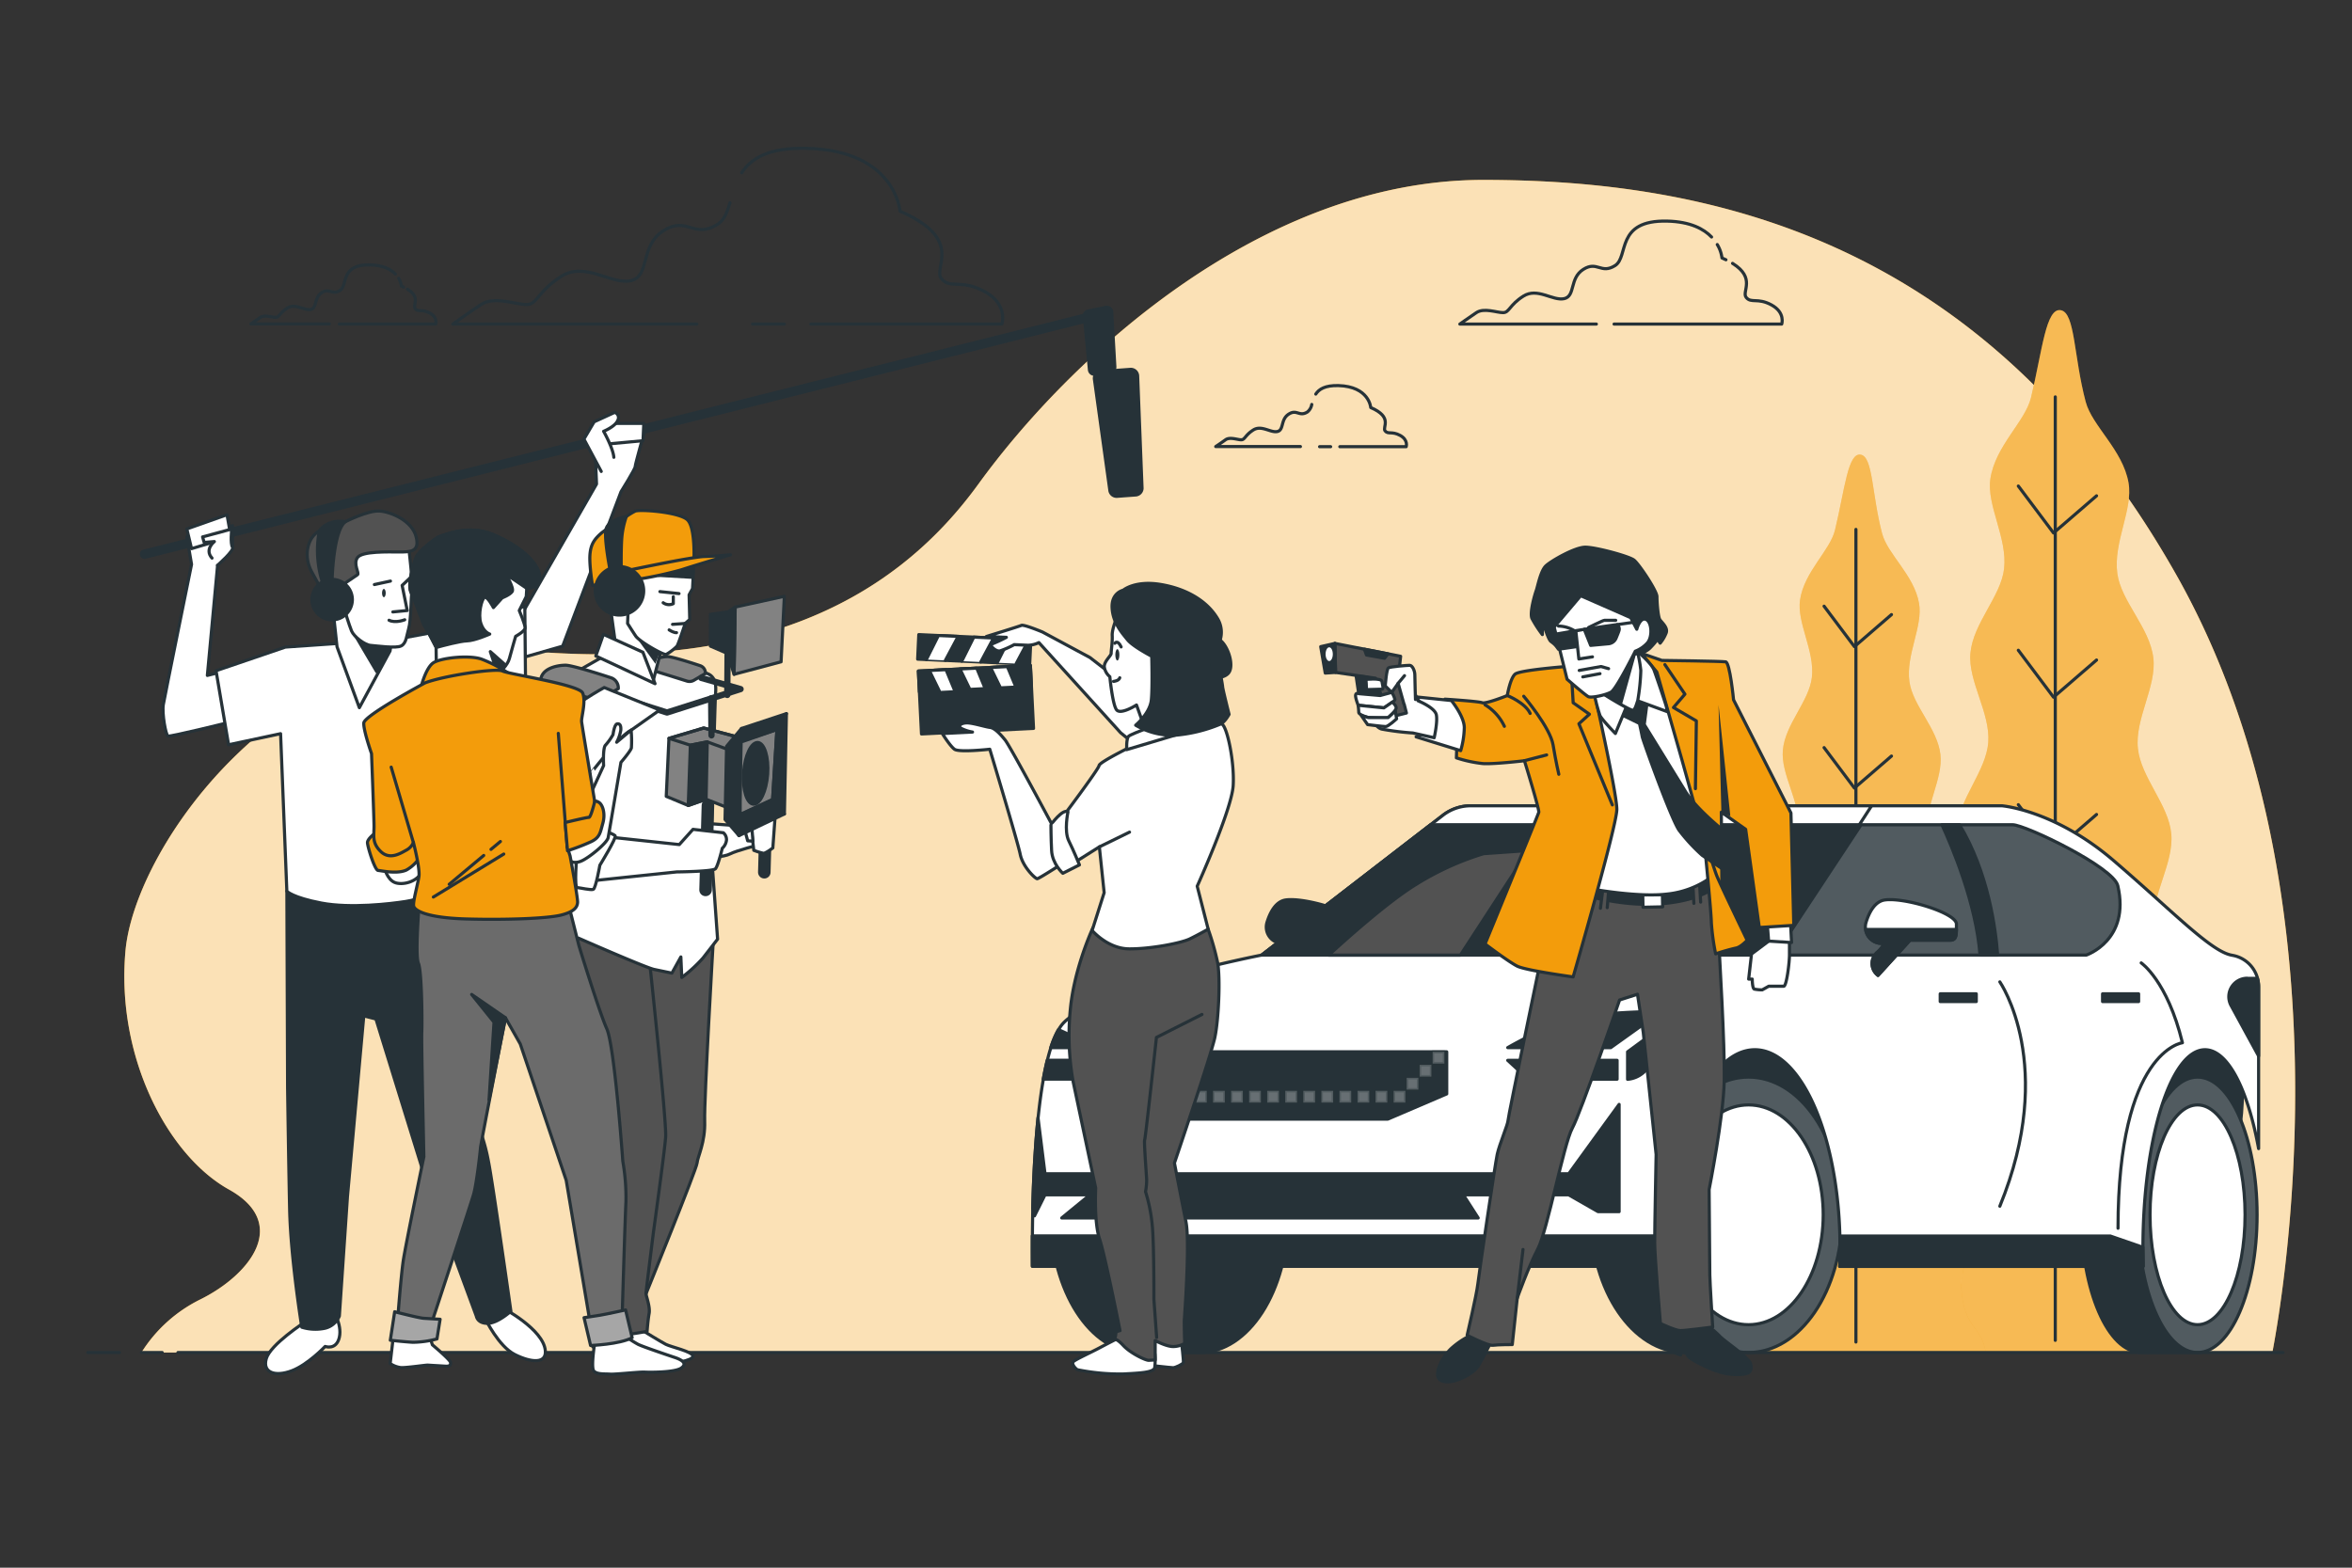 <svg xmlns="http://www.w3.org/2000/svg" xmlns:xlink="http://www.w3.org/1999/xlink" viewBox="0 0 750 500"><rect x="0" y="0" width="750" height="500" fill="#333333" stroke="none"/><defs><clipPath id="freepik--clip-path--inject-213"><ellipse cx="557.57" cy="387.45" rx="29.85" ry="43.93" style="fill:#263238;stroke:#263238;stroke-linecap:round;stroke-linejoin:round"></ellipse></clipPath><clipPath id="freepik--clip-path-2--inject-213"><ellipse cx="700.75" cy="387.45" rx="18.99" ry="43.93" style="fill:#263238;stroke:#263238;stroke-linecap:round;stroke-linejoin:round"></ellipse></clipPath><clipPath id="freepik--clip-path-3--inject-213"><path d="M566,304.62h99.26s14.09-4.7,10.06-22.13c-1.36-5.92-29.51-19.45-33.53-19.45H593.46Z" style="fill:#263238;stroke:#263238;stroke-linecap:round;stroke-linejoin:round"></path></clipPath></defs><g id="freepik--background-simple--inject-213"><path d="M73,379.38c19.36,10.77,7,27-9,35a46.43,46.43,0,0,0-18.91,17H724.6c4-21,25.23-149.16-30.6-248-61-108-150-126-221-126s-132,57-161,97-75.22,59.88-147.61,52.94S43,269.38,40,303.38,53.64,368.62,73,379.38Z" style="fill:#F39C0B"></path><path d="M73,379.38c19.36,10.77,7,27-9,35a46.43,46.43,0,0,0-18.91,17H724.6c4-21,25.23-149.16-30.6-248-61-108-150-126-221-126s-132,57-161,97-75.22,59.88-147.61,52.94S43,269.38,40,303.38,53.64,368.62,73,379.38Z" style="fill:#fff;opacity:0.7"></path></g><g id="freepik--Clouds--inject-213"><path d="M545.78,75.59c-2.46-2.55-6.72-4.89-14.12-5.07C515,70.11,519.5,81.87,515,84.71s-5.67-1.63-10.13,1.21-2.44,8.52-6.09,9.33-8.51-3.65-13-.81-4.46,5.27-6.49,5.27-6.08-1.63-8.51,0-5.27,3.65-5.27,3.65h43.53" style="fill:none;stroke:#263238;stroke-linecap:round;stroke-linejoin:round"></path><path d="M550.36,82.85l-1.26-.58A10.88,10.88,0,0,0,547.6,78" style="fill:none;stroke:#263238;stroke-linecap:round;stroke-linejoin:round"></path><path d="M514.69,103.36h53.46s1.22-3.65-3.24-6.09-6.49-.4-8.11-2.43C555.35,93,560,88.66,552.47,84" style="fill:none;stroke:#263238;stroke-linecap:round;stroke-linejoin:round"></path><path d="M126.08,87.4c-1.41-1.47-3.86-2.81-8.11-2.92-9.55-.23-7,6.53-9.55,8.16s-3.27-.93-5.83.7-1.4,4.89-3.49,5.36-4.9-2.1-7.46-.47-2.56,3-3.73,3-3.49-.93-4.89,0-3,2.1-3,2.1h25" style="fill:none;stroke:#263238;stroke-linecap:round;stroke-linejoin:round"></path><path d="M128.71,91.57l-.72-.33a6.25,6.25,0,0,0-.86-2.46" style="fill:none;stroke:#263238;stroke-linecap:round;stroke-linejoin:round"></path><path d="M108.21,103.36h30.73s.7-2.1-1.87-3.5-3.72-.23-4.66-1.4,1.85-3.55-2.48-6.23" style="fill:none;stroke:#263238;stroke-linecap:round;stroke-linejoin:round"></path><path d="M427.24,142.47H448.4s.72-2.16-1.93-3.6-3.84-.24-4.8-1.44,2.64-4.33-4.57-7.45c0,0-.48-6.73-10.33-7-4.25-.1-6.17,1.14-7.2,2.71" style="fill:none;stroke:#263238;stroke-linecap:round;stroke-linejoin:round"></path><line x1="420.79" y1="142.47" x2="424.31" y2="142.47" style="fill:none;stroke:#263238;stroke-linecap:round;stroke-linejoin:round"></line><path d="M418.29,129a3.94,3.94,0,0,1-1.37,2.38c-2.64,1.68-3.36-1-6,.72s-1.44,5.05-3.6,5.53-5.05-2.17-7.69-.48-2.64,3.12-3.84,3.12-3.61-1-5,0-3.12,2.16-3.12,2.16h27" style="fill:none;stroke:#263238;stroke-linecap:round;stroke-linejoin:round"></path><path d="M258.56,103.36h60.92S321.56,97.13,314,93s-11.07-.7-13.84-4.16S307.72,76.37,287,67.37c0,0-1.38-19.37-29.75-20.06-12.25-.3-17.79,3.27-20.74,7.81" style="fill:none;stroke:#263238;stroke-linecap:round;stroke-linejoin:round"></path><line x1="239.97" y1="103.36" x2="250.11" y2="103.36" style="fill:none;stroke:#263238;stroke-linecap:round;stroke-linejoin:round"></line><path d="M232.77,64.67c-.87,3-1.8,5.5-3.93,6.85-7.61,4.85-9.69-2.76-17.3,2.08s-4.15,14.53-10.38,15.92S186.63,83.29,179,88.13s-7.62,9-11.08,9-10.38-2.77-14.53,0-9,6.23-9,6.23h77.81" style="fill:none;stroke:#263238;stroke-linecap:round;stroke-linejoin:round"></path></g><g id="freepik--Trees--inject-213"><path d="M619.21,431.38h84.26c-1.62-10.31-8.24-8.49-9.12-24.46-.44-8,7-18,6.36-28.56-.53-8.7-9.11-17.62-9.78-27.58-.6-9,6.73-18.95,6-28.63-.67-9.16-9.36-17.94-10.14-27.45-.75-9.28,6.43-19.36,5.58-28.74s-9.7-18-10.64-27.25c-1-9.51,6-19.75,4.92-28.85-1.13-9.66-10.25-18-11.48-26.91-1.38-9.91,5.08-20.49,3.57-29-1.85-10.48-11.61-18.07-13.66-25.8-3.83-14.41-3.35-28.29-7.87-29.2-4.82-1-5.92,12.65-9.57,27.87-1.84,7.64-11.38,15.39-12.95,25.88-1.27,8.49,5.48,18.82,4.37,28.69-1,8.83-9.87,17.33-10.74,26.94-.81,9,6.4,19,5.69,28.45-.69,9.18-9.31,17.94-9.9,27.27s6.84,19.1,6.33,28.31c-.52,9.44-9,18.35-9.42,27.44-.46,9.6,7.12,19.29,6.75,28.21-.41,9.87-8.75,18.92-9.06,27.55-.37,10.48,7.32,20.15,7.08,28.13-.51,17.31-8.44,13.73-8.72,27.66Z" style="fill:#F39C0B"></path><path d="M619.21,431.38h84.26c-1.62-10.31-8.24-8.49-9.12-24.46-.44-8,7-18,6.36-28.56-.53-8.7-9.11-17.62-9.78-27.58-.6-9,6.73-18.95,6-28.63-.67-9.16-9.36-17.94-10.14-27.45-.75-9.28,6.43-19.36,5.58-28.74s-9.7-18-10.64-27.25c-1-9.51,6-19.75,4.92-28.85-1.13-9.66-10.25-18-11.48-26.91-1.38-9.91,5.08-20.49,3.57-29-1.85-10.48-11.61-18.07-13.66-25.8-3.83-14.41-3.35-28.29-7.87-29.2-4.82-1-5.92,12.65-9.57,27.87-1.84,7.64-11.38,15.39-12.95,25.88-1.27,8.49,5.48,18.82,4.37,28.69-1,8.83-9.87,17.33-10.74,26.94-.81,9,6.4,19,5.69,28.45-.69,9.18-9.31,17.94-9.9,27.27s6.84,19.1,6.33,28.31c-.52,9.44-9,18.35-9.42,27.44-.46,9.6,7.12,19.29,6.75,28.21-.41,9.87-8.75,18.92-9.06,27.55-.37,10.48,7.32,20.15,7.08,28.13-.51,17.31-8.44,13.73-8.72,27.66Z" style="fill:#fff;opacity:0.3"></path><line x1="655.38" y1="126.59" x2="655.38" y2="427.49" style="fill:none;stroke:#263238;stroke-linecap:round;stroke-linejoin:round"></line><polyline points="668.54 158.14 654.82 169.98 643.6 155.02" style="fill:none;stroke:#263238;stroke-linecap:round;stroke-linejoin:round"></polyline><polyline points="668.54 210.51 654.82 222.36 643.6 207.39" style="fill:none;stroke:#263238;stroke-linecap:round;stroke-linejoin:round"></polyline><polyline points="668.54 259.77 654.82 271.62 643.6 256.65" style="fill:none;stroke:#263238;stroke-linecap:round;stroke-linejoin:round"></polyline><polyline points="668.54 318.38 654.82 330.22 643.6 315.26" style="fill:none;stroke:#263238;stroke-linecap:round;stroke-linejoin:round"></polyline><polyline points="668.54 377.61 654.82 389.46 643.6 374.49" style="fill:none;stroke:#263238;stroke-linecap:round;stroke-linejoin:round"></polyline><path d="M560.66,431.38h72.57c-1.39-8.88-7.09-7.31-7.85-21.07-.38-6.92,6-15.5,5.48-24.6-.46-7.49-7.85-15.18-8.42-23.75-.52-7.74,5.79-16.33,5.17-24.67-.58-7.88-8.07-15.45-8.73-23.64-.65-8,5.53-16.67,4.8-24.75s-8.35-15.51-9.16-23.48c-.83-8.19,5.15-17,4.23-24.85-1-8.32-8.82-15.51-9.88-23.17-1.19-8.54,4.37-17.65,3.07-25-1.59-9-10-15.57-11.77-22.23-3.29-12.41-2.88-24.37-6.77-25.15-4.15-.83-5.1,10.9-8.25,24-1.58,6.59-9.8,13.26-11.15,22.29-1.09,7.32,4.72,16.22,3.77,24.72-.86,7.61-8.51,14.93-9.25,23.2-.7,7.79,5.51,16.37,4.9,24.51-.6,7.91-8,15.45-8.54,23.49s5.89,16.45,5.46,24.38c-.45,8.13-7.74,15.81-8.11,23.64-.4,8.27,6.13,16.62,5.81,24.29-.35,8.51-7.54,16.3-7.81,23.74-.32,9,6.31,17.35,6.11,24.22-.45,14.92-7.28,11.83-7.52,23.83Z" style="fill:#F39C0B"></path><path d="M560.66,431.38h72.57c-1.39-8.88-7.09-7.31-7.85-21.07-.38-6.92,6-15.5,5.48-24.6-.46-7.49-7.85-15.18-8.42-23.75-.52-7.74,5.79-16.33,5.17-24.67-.58-7.88-8.07-15.45-8.73-23.64-.65-8,5.53-16.67,4.8-24.75s-8.35-15.51-9.16-23.48c-.83-8.19,5.15-17,4.23-24.85-1-8.32-8.82-15.51-9.88-23.17-1.19-8.54,4.37-17.65,3.07-25-1.59-9-10-15.57-11.77-22.23-3.29-12.41-2.88-24.37-6.77-25.15-4.15-.83-5.1,10.9-8.25,24-1.58,6.59-9.8,13.26-11.15,22.29-1.09,7.32,4.72,16.22,3.77,24.72-.86,7.61-8.51,14.93-9.25,23.2-.7,7.79,5.51,16.37,4.9,24.51-.6,7.91-8,15.45-8.54,23.49s5.89,16.45,5.46,24.38c-.45,8.13-7.74,15.81-8.11,23.64-.4,8.27,6.13,16.62,5.81,24.29-.35,8.51-7.54,16.3-7.81,23.74-.32,9,6.31,17.35,6.11,24.22-.45,14.92-7.28,11.83-7.52,23.83Z" style="fill:#fff;opacity:0.3"></path><line x1="591.81" y1="168.85" x2="591.81" y2="428.03" style="fill:none;stroke:#263238;stroke-linecap:round;stroke-linejoin:round"></line><polyline points="603.15 196.02 591.33 206.23 581.66 193.34" style="fill:none;stroke:#263238;stroke-linecap:round;stroke-linejoin:round"></polyline><polyline points="603.15 241.14 591.33 251.34 581.66 238.45" style="fill:none;stroke:#263238;stroke-linecap:round;stroke-linejoin:round"></polyline><polyline points="603.15 283.56 591.33 293.77 581.66 280.88" style="fill:none;stroke:#263238;stroke-linecap:round;stroke-linejoin:round"></polyline><polyline points="603.15 334.05 591.33 344.25 581.66 331.36" style="fill:none;stroke:#263238;stroke-linecap:round;stroke-linejoin:round"></polyline><polyline points="603.15 385.07 591.33 395.27 581.66 382.38" style="fill:none;stroke:#263238;stroke-linecap:round;stroke-linejoin:round"></polyline></g><g id="freepik--Car--inject-213"><path d="M409.77,300.9H409a5.22,5.22,0,0,1-4.95-6.84c1-3.22,2.81-6.47,5.77-7,6.14-1,23,4.09,23,7.67s0,5.11-2,5.11H418l-10.22,11.24-.22-.18a4.71,4.71,0,0,1,0-7.22A10.64,10.64,0,0,0,409.77,300.9Z" style="fill:#263238;stroke:#263238;stroke-linecap:round;stroke-linejoin:round"></path><path d="M525.27,396H694.94s24.53-16.35,19.42-59.28S681.65,322.36,671.43,351H595.8s-16.36-32.71-42.93-28.62S525.27,396,525.27,396Z" style="fill:#263238;stroke:#263238;stroke-linecap:round;stroke-linejoin:round"></path><path d="M567,387.45c0-12.6-3.61-24-9.39-32v-12H537.12c-16.49,0-29.85,19.67-29.85,43.93s13.36,43.93,29.85,43.93h20.45v-12C563.35,411.41,567,400.06,567,387.45Z" style="fill:#263238;stroke:#263238;stroke-linecap:round;stroke-linejoin:round"></path><ellipse cx="557.57" cy="387.45" rx="29.85" ry="43.93" style="fill:#263238"></ellipse><g style="clip-path:url(#freepik--clip-path--inject-213)"><ellipse cx="557.57" cy="387.45" rx="29.85" ry="43.93" style="fill:#fff;stroke:#263238;stroke-linecap:round;stroke-linejoin:round;opacity:0.2"></ellipse></g><ellipse cx="557.57" cy="387.45" rx="29.85" ry="43.93" style="fill:none;stroke:#263238;stroke-linecap:round;stroke-linejoin:round"></ellipse><path d="M382.59,343.52H363.25c-15.57,0-28.2,19.67-28.2,43.93s12.63,43.93,28.2,43.93h19.34c15.58,0,28.21-19.67,28.21-43.93S398.17,343.52,382.59,343.52Z" style="fill:#263238;stroke:#263238;stroke-linecap:round;stroke-linejoin:round"></path><ellipse cx="557.57" cy="387.45" rx="23.81" ry="35.05" style="fill:#fff;stroke:#263238;stroke-linecap:round;stroke-linejoin:round"></ellipse><path d="M706.73,387.45c0-12.6-2.3-24-6-32v-12H682.69c-10.49,0-19,19.67-19,43.93s8.5,43.93,19,43.93h18.06v-12C704.43,411.41,706.73,400.06,706.73,387.45Z" style="fill:#263238;stroke:#263238;stroke-linecap:round;stroke-linejoin:round"></path><ellipse cx="700.75" cy="387.45" rx="18.99" ry="43.93" style="fill:#263238"></ellipse><g style="clip-path:url(#freepik--clip-path-2--inject-213)"><ellipse cx="700.75" cy="387.45" rx="18.99" ry="43.93" style="fill:#fff;stroke:#263238;stroke-linecap:round;stroke-linejoin:round;opacity:0.2"></ellipse></g><ellipse cx="700.75" cy="387.45" rx="18.99" ry="43.93" style="fill:none;stroke:#263238;stroke-linecap:round;stroke-linejoin:round"></ellipse><ellipse cx="700.75" cy="387.45" rx="15.15" ry="35.05" style="fill:#fff;stroke:#263238;stroke-linecap:round;stroke-linejoin:round"></ellipse><path d="M532.42,398.18c0-35,12.16-63.38,27.17-63.38s27.16,28.38,27.16,63.38c0,1.93,0,3.82-.11,5.7h96.77c0-1.88-.08-3.77-.08-5.7,0-35,8.86-63.38,19.79-63.38,7.3,0,13.67,12.68,17.1,31.53v-51.7a10.09,10.09,0,0,0-8.25-9.92l-.47-.09c-6.71-1.34-18.78-14.08-37.56-30.18S638.39,257,638.39,257H469a14.48,14.48,0,0,0-8.85,3l-57.79,44.6s-51.65,10.06-63.05,21.46-10.06,77.8-10.06,77.8H532.54C532.47,402,532.42,400.11,532.42,398.18Z" style="fill:#fff;stroke:#263238;stroke-linecap:round;stroke-linejoin:round"></path><path d="M596.81,257H469a14.48,14.48,0,0,0-8.85,3l-57.79,44.6H566Z" style="fill:#fff;stroke:#263238;stroke-linecap:round;stroke-linejoin:round"></path><path d="M529.84,322.56c-9.2.12-25.31.73-32.29,3.52a129.89,129.89,0,0,0-16.77,8.05h32.86Z" style="fill:#263238;stroke:#263238;stroke-linecap:round;stroke-linejoin:round"></path><path d="M515.66,344.19v-6H480.78L487.1,344a1.26,1.26,0,0,0-.28.2Z" style="fill:#263238;stroke:#263238;stroke-linecap:round;stroke-linejoin:round"></path><path d="M519,335.47v8.77a8.88,8.88,0,0,0,6.71-4.07c3.35-5.37,10.9-17.61,10.9-17.61Z" style="fill:#263238;stroke:#263238;stroke-linecap:round;stroke-linejoin:round"></path><path d="M342.51,344l6.31-5.83H333.94c-.47,1.88-.89,3.9-1.27,6h10.12A2,2,0,0,0,342.51,344Z" style="fill:#263238;stroke:#263238;stroke-linecap:round;stroke-linejoin:round"></path><path d="M337.52,328.4a28.72,28.72,0,0,0-2.45,5.73h13.75A118.41,118.41,0,0,0,337.52,328.4Z" style="fill:#263238;stroke:#263238;stroke-linecap:round;stroke-linejoin:round"></path><path d="M566,304.62h99.26s14.09-4.7,10.06-22.13c-1.36-5.92-29.51-19.45-33.53-19.45H593.46Z" style="fill:#263238"></path><g style="clip-path:url(#freepik--clip-path-3--inject-213)"><path d="M566,304.62h99.26s14.09-4.7,10.06-22.13c-1.36-5.92-29.51-19.45-33.53-19.45H593.46Z" style="fill:#fff;stroke:#263238;stroke-linecap:round;stroke-linejoin:round;opacity:0.2"></path></g><path d="M566,304.62h99.26s14.09-4.7,10.06-22.13c-1.36-5.92-29.51-19.45-33.53-19.45H593.46Z" style="fill:none;stroke:#263238;stroke-linecap:round;stroke-linejoin:round"></path><polygon points="456.19 263.04 402.31 304.62 565.96 304.62 592.9 263.04 456.19 263.04" style="fill:#263238;stroke:#263238;stroke-linecap:round;stroke-linejoin:round"></polygon><polygon points="351.33 335.47 351.33 349.56 361.39 356.93 442.55 356.93 461.33 348.89 461.33 335.47 351.33 335.47" style="fill:#263238;stroke:#263238;stroke-linecap:round;stroke-linejoin:round"></polygon><rect x="351.33" y="335.47" width="3.75" height="3.75" style="fill:#fff;stroke:#263238;stroke-linecap:round;stroke-linejoin:round;opacity:0.3"></rect><rect x="355.48" y="339.62" width="3.75" height="3.75" style="fill:#fff;stroke:#263238;stroke-linecap:round;stroke-linejoin:round;opacity:0.3"></rect><rect x="359.63" y="343.77" width="3.75" height="3.75" style="fill:#fff;stroke:#263238;stroke-linecap:round;stroke-linejoin:round;opacity:0.3"></rect><rect x="363.77" y="347.91" width="3.75" height="3.75" style="fill:#fff;stroke:#263238;stroke-linecap:round;stroke-linejoin:round;opacity:0.3"></rect><rect x="456.83" y="335.47" width="3.75" height="3.75" style="fill:#fff;stroke:#263238;stroke-linecap:round;stroke-linejoin:round;opacity:0.3"></rect><rect x="452.69" y="339.62" width="3.75" height="3.75" style="fill:#fff;stroke:#263238;stroke-linecap:round;stroke-linejoin:round;opacity:0.3"></rect><rect x="448.54" y="343.77" width="3.75" height="3.75" style="fill:#fff;stroke:#263238;stroke-linecap:round;stroke-linejoin:round;opacity:0.3"></rect><rect x="444.39" y="347.91" width="3.75" height="3.75" style="fill:#fff;stroke:#263238;stroke-linecap:round;stroke-linejoin:round;opacity:0.3"></rect><rect x="369.53" y="347.91" width="3.75" height="3.75" style="fill:#fff;stroke:#263238;stroke-linecap:round;stroke-linejoin:round;opacity:0.3"></rect><rect x="375.29" y="347.91" width="3.75" height="3.75" style="fill:#fff;stroke:#263238;stroke-linecap:round;stroke-linejoin:round;opacity:0.3"></rect><rect x="381.05" y="347.91" width="3.75" height="3.75" style="fill:#fff;stroke:#263238;stroke-linecap:round;stroke-linejoin:round;opacity:0.3"></rect><rect x="386.81" y="347.91" width="3.75" height="3.75" style="fill:#fff;stroke:#263238;stroke-linecap:round;stroke-linejoin:round;opacity:0.3"></rect><rect x="392.57" y="347.91" width="3.75" height="3.75" style="fill:#fff;stroke:#263238;stroke-linecap:round;stroke-linejoin:round;opacity:0.3"></rect><rect x="398.32" y="347.91" width="3.75" height="3.75" style="fill:#fff;stroke:#263238;stroke-linecap:round;stroke-linejoin:round;opacity:0.3"></rect><rect x="404.08" y="347.91" width="3.75" height="3.75" style="fill:#fff;stroke:#263238;stroke-linecap:round;stroke-linejoin:round;opacity:0.3"></rect><rect x="409.84" y="347.91" width="3.75" height="3.75" style="fill:#fff;stroke:#263238;stroke-linecap:round;stroke-linejoin:round;opacity:0.3"></rect><rect x="415.6" y="347.91" width="3.75" height="3.75" style="fill:#fff;stroke:#263238;stroke-linecap:round;stroke-linejoin:round;opacity:0.3"></rect><rect x="421.36" y="347.91" width="3.75" height="3.75" style="fill:#fff;stroke:#263238;stroke-linecap:round;stroke-linejoin:round;opacity:0.3"></rect><rect x="427.12" y="347.91" width="3.75" height="3.75" style="fill:#fff;stroke:#263238;stroke-linecap:round;stroke-linejoin:round;opacity:0.3"></rect><rect x="432.88" y="347.91" width="3.75" height="3.75" style="fill:#fff;stroke:#263238;stroke-linecap:round;stroke-linejoin:round;opacity:0.3"></rect><rect x="438.63" y="347.91" width="3.75" height="3.75" style="fill:#fff;stroke:#263238;stroke-linecap:round;stroke-linejoin:round;opacity:0.3"></rect><path d="M500.23,374.37h-167L331,356.48c-1,9.83-1.49,20.31-1.7,28.92l.58,2.39,3.35-6.71h14.33l-9,7.38h132.8l-4.74-7.38h33.58l9.39,5.37h6.71V352.24Z" style="fill:#263238;stroke:#263238;stroke-linecap:round;stroke-linejoin:round"></path><path d="M631.39,304.62H637c-.59-8.22-2.94-26.35-12.15-41.58h-5.62C622.46,270.05,630.13,288.12,631.39,304.62Z" style="fill:#263238;stroke:#263238;stroke-linecap:round;stroke-linejoin:round"></path><path d="M510.45,274.32,512.5,280a13.17,13.17,0,0,0-4.09,9.19v15.48H495.83l10.53-30.3ZM451.68,282c-8.63,5.25-21.67,16.84-28,22.63h42l21.73-33.36-14.31,1A90.25,90.25,0,0,0,451.68,282Zm86.88-4.09-5.11-1h-7.16l-2,2s5.11.51,5.62,3.58a78.19,78.19,0,0,1,.51,9.2H534s0-5.62,2.55-8.18a49.85,49.85,0,0,1,4.6-4.09Z" style="fill:#525252;stroke:#263238;stroke-linecap:round;stroke-linejoin:round"></path><path d="M600.91,300.9h-.83a5.22,5.22,0,0,1-5-6.84c1-3.22,2.81-6.47,5.78-7,6.13-1,23,4.09,23,7.67s0,5.11-2,5.11H609.08l-10.22,11.24-.21-.18a4.72,4.72,0,0,1,0-7.22A10.67,10.67,0,0,0,600.91,300.9Z" style="fill:#fff;stroke:#263238;stroke-linecap:round;stroke-linejoin:round"></path><path d="M598.65,310.94l.21.18,10.22-11.24h12.78c1.69,0,2-1.07,2-3.45H594.94a5.2,5.2,0,0,0,5.14,4.47h.83a10.67,10.67,0,0,1-2.28,2.82A4.72,4.72,0,0,0,598.65,310.94Z" style="fill:#263238;stroke:#263238;stroke-linecap:round;stroke-linejoin:round"></path><rect x="618.69" y="316.97" width="11.5" height="2.47" style="fill:#263238;stroke:#263238;stroke-linecap:round;stroke-linejoin:round"></rect><rect x="670.46" y="316.97" width="11.5" height="2.47" style="fill:#263238;stroke:#263238;stroke-linecap:round;stroke-linejoin:round"></rect><path d="M682.78,307.11s8.33,5.65,13.15,25.47c0,0-20.54,2.47-20.54,59.16" style="fill:none;stroke:#263238;stroke-linecap:round;stroke-linejoin:round"></path><path d="M672.92,394.21H586.69c0,1.31.06,2.64.06,4,0,1.93,0,3.82-.11,5.7h96.77c0-1.88-.08-3.77-.08-5.7v-.39Z" style="fill:#263238;stroke:#263238;stroke-linecap:round;stroke-linejoin:round"></path><path d="M532.42,398.18c0-1.33,0-2.66.06-4H329.16c0,5.9,0,9.67,0,9.67H532.54C532.47,402,532.42,400.11,532.42,398.18Z" style="fill:#263238;stroke:#263238;stroke-linecap:round;stroke-linejoin:round"></path><path d="M716.61,312a5.89,5.89,0,0,0-5.17,8.71l8.78,16.1V314.63a9.77,9.77,0,0,0-.38-2.59h-3.23Z" style="fill:#263238;stroke:#263238;stroke-linecap:round;stroke-linejoin:round"></path><path d="M637.7,313.16s18.4,26.58,0,71.55" style="fill:none;stroke:#263238;stroke-linecap:round;stroke-linejoin:round"></path></g><g id="freepik--Floor--inject-213"><line x1="56.74" y1="431.38" x2="728" y2="431.38" style="fill:none;stroke:#263238;stroke-linecap:round;stroke-linejoin:round"></line><line x1="45.09" y1="431.38" x2="51.72" y2="431.38" style="fill:none;stroke:#263238;stroke-linecap:round;stroke-linejoin:round"></line><line x1="28" y1="431.38" x2="38.1" y2="431.38" style="fill:none;stroke:#263238;stroke-linecap:round;stroke-linejoin:round"></line></g><g id="freepik--character-1--inject-213"><path d="M70.12,214.42l-4,1,3.27-35.18,4.77-5.78v-6.78l-14.57,3.52L61.08,180s-8.54,42-9,44.72.76,9.8,1.51,10.05,19.1-4.27,19.1-4.27Z" style="fill:#fff;stroke:#263238;stroke-linecap:round;stroke-linejoin:round"></path><path d="M166.85,195.08l23.37-40.7-.51-12.57,1.51-3.51,14.32-.76s-3,10.55-3,11.31-4.52,8-4.52,8l-18.6,49.24L166.1,209.9Z" style="fill:#fff;stroke:#263238;stroke-linecap:round;stroke-linejoin:round"></path><line x1="46.09" y1="176.74" x2="349.88" y2="100.51" style="fill:none;stroke:#263238;stroke-linecap:round;stroke-linejoin:round;stroke-width:3px"></line><polygon points="194.24 141.56 205.04 140.56 205.29 135.03 191.98 135.03 191.72 139.55 194.24 141.56" style="fill:#fff;stroke:#263238;stroke-linecap:round;stroke-linejoin:round"></polygon><path d="M191.72,150.36l-5.52-10.31,3.26-5.52,6.54-3a1.74,1.74,0,0,1,1,2.51c-.75,2-4.52,3.52-4.52,3.52s3,5.28,3.26,8.29" style="fill:#fff;stroke:#263238;stroke-linecap:round;stroke-linejoin:round"></path><path d="M97.21,421.68s-11,7.12-12.3,11.65,2.92,5.82,8.09,3.88,10.68-7.77,10.68-7.77,3.56,1.3,4.53-2.91-2.27-9.06-2.27-9.06Z" style="fill:#fff;stroke:#263238;stroke-linecap:round;stroke-linejoin:round"></path><path d="M154.8,420.71s4.21,8.73,9.39,11.32,10.11,3,9.7-1.29c-.64-6.8-13.59-13.59-13.59-13.59Z" style="fill:#fff;stroke:#263238;stroke-linecap:round;stroke-linejoin:round"></path><path d="M91.48,284.27l.23,62.66s.32,23.3.65,38.83,3.88,37.54,3.88,37.54a14.68,14.68,0,0,0,7.44.32,6.6,6.6,0,0,0,4.53-3.88l2.59-38.18L116,324l3.88,1,15.21,49.18,16.82,45.63s.32,2.26,3.56,2.26,7.44-3.88,7.44-3.88-5.82-41.09-7.12-47.56a61.22,61.22,0,0,0-2.58-9.71l-16.51-74.42-1.29-2.27L93,280.93Z" style="fill:#263238;stroke:#263238;stroke-linecap:round;stroke-linejoin:round"></path><path d="M109.07,205.13,91,206.38l-22.11,7.54,4,23.62L89.47,234l2,50.25s1.76,2,11,3.77,22.11.25,26.89-.51,6.28-2,7-3S146,227.23,146,227.23l21.61-6.53-.26-27.38L148,199.85l-28.39,5.28Z" style="fill:#fff;stroke:#263238;stroke-linecap:round;stroke-linejoin:round"></path><polygon points="106.43 196.65 107.47 206.29 114.59 225.71 124.38 207.62 124.82 204.36 109.99 191.01 106.43 196.65" style="fill:#fff;stroke:#263238;stroke-linecap:round;stroke-linejoin:round"></polygon><polygon points="113.18 202.45 120.15 214.25 124.44 205.93 113.18 202.45" style="fill:#263238;stroke:#263238;stroke-linecap:round;stroke-linejoin:round"></polygon><path d="M130.46,175.74s1.18,9.64.89,12.31-.3,9.93-1,12.31-.74,4.74-2.38,5.63-7.85,0-9.78-.15-5.34-2.81-6.08-4.59-2.37-7.12-2.37-7.12-2.67-8.16-2.82-8.75-.89-6.08,3.26-9,10.53-3,12.6-3S130.46,175.74,130.46,175.74Z" style="fill:#fff;stroke:#263238;stroke-linecap:round;stroke-linejoin:round"></path><path d="M129.06,197.67s-2.94,1.18-5,.15" style="fill:none;stroke:#263238;stroke-linecap:round;stroke-linejoin:round"></path><path d="M123,189.15c0,.73-.27,1.32-.59,1.32s-.59-.59-.59-1.32.27-1.32.59-1.32S123,188.42,123,189.15Z" style="fill:#263238"></path><polyline points="130.75 184.34 128.23 186.71 129.86 194.72 125.27 195.17" style="fill:none;stroke:#263238;stroke-linecap:round;stroke-linejoin:round"></polyline><line x1="124.51" y1="185.33" x2="119.38" y2="186.44" style="fill:none;stroke:#263238;stroke-linecap:round;stroke-linejoin:round"></line><path d="M110.29,185.82s3-2.07,3.71-2.52-1.49-3.41,0-5.48,9.78-1.78,13.19-1.78,6.82.15,5.49-4.9-7.86-7.85-11.57-8.15-11,3.41-11,3.41-5.63,1-9,3.41-4.16,8-1.78,12.46,3.7,6.67,3.7,6.67l6.82-1.48Z" style="fill:#525252;stroke:#263238;stroke-linecap:round;stroke-linejoin:round"></path><path d="M105.91,184.79s.38-15.57,4.23-18.39c0,0-5-1.19-8.3,2.82a33.39,33.39,0,0,0,1.48,17.94l3,.15Z" style="fill:#263238;stroke:#263238;stroke-linecap:round;stroke-linejoin:round"></path><path d="M112.36,191.24a6.45,6.45,0,1,1-6.45-6.45A6.45,6.45,0,0,1,112.36,191.24Z" style="fill:#263238;stroke:#263238;stroke-linecap:round;stroke-linejoin:round"></path><polygon points="59.57 168.7 61.08 174.98 73.64 171.21 72.39 164.17 59.57 168.7" style="fill:#fff;stroke:#263238;stroke-linecap:round;stroke-linejoin:round"></polygon><path d="M67.61,178c-2.51-2.76.75-5.27.75-5.27L65.1,173l-.5-1.76,9.29-2.51s-.5,4.77.25,5.77-4.77,5.78-4.77,5.78" style="fill:#fff;stroke:#263238;stroke-linecap:round;stroke-linejoin:round"></path><path d="M362.18,158.36l-5.91.43a2.67,2.67,0,0,1-2.85-2.3L348.49,121a2.68,2.68,0,0,1,2.46-3l9.45-.69a2.68,2.68,0,0,1,2.87,2.66l1.4,35.78A2.68,2.68,0,0,1,362.18,158.36Z" style="fill:#263238"></path><path d="M345.27,100.91,346.9,118a2.07,2.07,0,0,0,2.36,1.85l5-.75A2.06,2.06,0,0,0,356,117L355,99.43a2.07,2.07,0,0,0-2.48-1.89l-5.57,1.16A2.06,2.06,0,0,0,345.27,100.91Z" style="fill:#263238"></path></g><g id="freepik--character-3--inject-213"><line x1="244.47" y1="251.25" x2="243.72" y2="278.19" style="fill:none;stroke:#263238;stroke-linecap:round;stroke-linejoin:round;stroke-width:4px"></line><path d="M242.19,269.4s-7.37,1.88-9.37,2.94-7.08,1.17-7.08,1.17l.54-10.81,12.23.89,2.64.19Z" style="fill:#fff;stroke:#263238;stroke-linecap:round;stroke-linejoin:round"></path><path d="M239.63,264.88l.74,6.32a21.57,21.57,0,0,0,3.07.95c.72.05,3-1.71,3-1.71l.66-9.12-7.52.66Z" style="fill:#fff;stroke:#263238;stroke-linecap:round;stroke-linejoin:round"></path><polygon points="237.28 263.98 238.42 268.17 240.1 268.29 239.59 261.98 237.28 263.98" style="fill:#fff;stroke:#263238;stroke-linecap:round;stroke-linejoin:round"></polygon><path d="M192.4,417.43S187.85,427,188.67,429s6.13,1.89,6.13,1.89l.22-13S193.82,414.4,192.4,417.43Z" style="fill:#fff;stroke:#263238;stroke-linecap:round;stroke-linejoin:round"></path><path d="M204.91,424.36s5.77,3.56,7.4,4.4,8.51,2.3,8.65,3.76-6.69,2.41-10.1,2.88-18.41-2.06-19.09-2.59,1.87-9.26,1.87-9.26Z" style="fill:#fff;stroke:#263238;stroke-linecap:round;stroke-linejoin:round"></path><path d="M227.48,299.43s-3,51.38-2.77,58.14-2.28,11.41-2.42,13.33S206,412.63,206,412.63l-3.08,9.18-6.29-9.62,6.64-45.08-6.5-66.53,16.79-2.15Z" style="fill:#525252;stroke:#263238;stroke-linecap:round;stroke-linejoin:round"></path><path d="M174.81,300.92s3.7,22.2,7.59,31.65,8.8,34.87,8.8,34.87-3.09,12.79-1.06,18,2.14,33.67,2.14,33.67a34.56,34.56,0,0,0-.37,5c.17,1,.29,2.68.29,2.68s4.88-.86,6.58-1,7.56-1.14,7.56-1.14.26-3.6.65-5.74-1-5.62-1-6.34,2.38-19.6,2.38-19.6,3.54-25.53,3.89-30.33-5.11-55.82-5.11-55.82-15.19-10-20.92-10.68S174.81,300.92,174.81,300.92Z" style="fill:#525252;stroke:#263238;stroke-linecap:round;stroke-linejoin:round"></path><path d="M192.07,209.57s-21.16,11.87-21.24,13,7.27,47.63,7.27,47.63-5.69,25.63-5.9,28.48a42.46,42.46,0,0,0,.13,6.14l12.09-5.63s21.34,9.39,24.17,10l5.66,1.18,2.86-5.16.29,6.54a45.64,45.64,0,0,0,6.77-6.21l4.65-6-2.09-29.25s1.27-46.63,1.42-48.72.35-4.76-1.65-6.25-16.69-4.85-16.69-4.85l-14.54-2.78Z" style="fill:#fff;stroke:#263238;stroke-linecap:round;stroke-linejoin:round"></path><path d="M207.17,213.52l11.9,3.71a2.74,2.74,0,0,0,2.2-.26l3.66-2.16h0a2.44,2.44,0,0,0-1.67-2.5c-3-1-9-2.91-10.42-2.89C210.93,209.46,206.89,210.21,207.17,213.52Z" style="fill:#828282;stroke:#263238;stroke-linecap:round;stroke-linejoin:round"></path><polygon points="194.59 193.28 196.35 206.05 208.4 216.69 211.05 206.54 198.4 190.88 194.59 193.28" style="fill:#fff;stroke:#263238;stroke-linecap:round;stroke-linejoin:round"></polygon><polygon points="203.53 204.15 208.99 211.71 210.46 207.72 203.53 204.15" style="fill:#263238"></polygon><path d="M221.26,179.33l-.42,8.39-1.1,2,.2,7.86-1.43,1.24s-2.22,6.73-2.64,7.27a15.71,15.71,0,0,1-3.44,2.63c-.79.32-8.52-4.07-9.73-5.88s-2.58-4-2.58-4l.24-5.92-.54-11Z" style="fill:#fff;stroke:#263238;stroke-linecap:round;stroke-linejoin:round"></path><path d="M214.7,190.33v2.2a3.15,3.15,0,0,1-3.23-.29" style="fill:none;stroke:#263238;stroke-linecap:round;stroke-linejoin:round"></path><path d="M215.73,201.78s-.73.15-2.35-.88" style="fill:none;stroke:#263238;stroke-linecap:round;stroke-linejoin:round"></path><polygon points="209.83 184 220.75 184.63 221.26 179.33 208.78 182.74 209.83 184" style="fill:#263238"></polygon><line x1="216.52" y1="189.32" x2="210.43" y2="188.69" style="fill:#fff;stroke:#263238;stroke-linecap:round;stroke-linejoin:round"></line><line x1="218.51" y1="198.85" x2="214.46" y2="199.13" style="fill:#fff;stroke:#263238;stroke-linecap:round;stroke-linejoin:round"></line><path d="M221.26,179.33s.61-11.06-2.08-13.56-15.26-3.4-16.65-2.74a20.64,20.64,0,0,0-2.8,1.71,73.39,73.39,0,0,0-7.85,5.18c-2.24,1.94-3.51,3.57-3.76,7s.82,9.83.82,9.83Z" style="fill:#F39C0B;stroke:#263238;stroke-linecap:round;stroke-linejoin:round"></path><path d="M199.82,182s20.8-4.42,24.83-4.51,8.27-.55,8.27-.55-10.37,3.07-15.66,4.8a121.19,121.19,0,0,1-14.78,3.14Z" style="fill:#F39C0B;stroke:#263238;stroke-linecap:round;stroke-linejoin:round"></path><path d="M198.09,180.71s-.08-5.56.19-9.18a27.33,27.33,0,0,1,1.45-6.79s-5.43.95-6.4,3.75S194.77,183,194.77,183l3.66-.31-.29-1.36Z" style="fill:#263238;stroke:#263238;stroke-linecap:round;stroke-linejoin:round"></path><path d="M205.24,189a7.73,7.73,0,1,1-7.15-8.27A7.74,7.74,0,0,1,205.24,189Z" style="fill:#263238;stroke:#263238;stroke-linecap:round;stroke-linejoin:round"></path><polygon points="192.41 202.32 205.01 208.02 208.88 218.06 189.99 209.22 192.41 202.32" style="fill:#fff;stroke:#263238;stroke-linecap:round;stroke-linejoin:round"></polygon><line x1="225.74" y1="256.88" x2="224.99" y2="283.83" style="fill:none;stroke:#263238;stroke-linecap:round;stroke-linejoin:round;stroke-width:4px"></line><path d="M177.41,219s-11,3.42-11.14,5.71,7.56,51.48,9.14,53.51,11.1,2.72,11.1,2.72l5.27-14.56-2.94-1.74L187.17,227" style="fill:#fff;stroke:#263238;stroke-linecap:round;stroke-linejoin:round"></path><path d="M194.61,267l22,2.37,4.37-4.86,9.68,1.09a2.86,2.86,0,0,1,1,2.37,4.21,4.21,0,0,1-1.34,2.58s-1.36,5.65-2.19,6.54-12.33,1-12.33,1l-27,2.83s1.81-6.57,2.92-8.59S194.61,267,194.61,267Z" style="fill:#fff;stroke:#263238;stroke-linecap:round;stroke-linejoin:round"></path><path d="M188.75,263.32s-4.2,5.06-4.58,7.71-1.07,12-.11,12.06,4.34.88,5.13.56,2.09-7.7,2.09-7.7,5.42-8.8,4.89-9.41S188.75,263.32,188.75,263.32Z" style="fill:#fff;stroke:#263238;stroke-linecap:round;stroke-linejoin:round"></path><path d="M172.41,217.81,189,223a3.78,3.78,0,0,0,3.06-.36l5.1-3h0a3.41,3.41,0,0,0-2.33-3.48c-4.24-1.4-12.53-4-14.49-4C177.64,212.17,172,213.2,172.41,217.81Z" style="fill:#828282;stroke:#263238;stroke-linecap:round;stroke-linejoin:round"></path><polyline points="191.73 220.66 212.7 227.25 236.15 219.78 223.63 216.22" style="fill:none;stroke:#263238;stroke-linecap:round;stroke-linejoin:round;stroke-width:2px"></polyline><polygon points="232.66 257.86 225.16 254.91 219.47 256.91 212.45 253.99 213.31 235.49 224.4 232.19 240.72 236.51 240.24 256.48 232.66 257.86" style="fill:#828282;stroke:#263238;stroke-linecap:round;stroke-linejoin:round"></polygon><polygon points="213.31 235.49 220.14 237.67 225.53 236.61 233.74 239.62 241.66 236.82 224.4 232.19 213.31 235.49" style="fill:none;stroke:#263238;stroke-linecap:round;stroke-linejoin:round"></polygon><polygon points="219.47 256.91 220.14 237.67 225.53 236.61 225.16 254.91 219.47 256.91" style="fill:#263238;stroke:#263238;stroke-linecap:round;stroke-linejoin:round"></polygon><polygon points="236.04 236.43 247.75 232.68 246.37 255 236.02 259.74 236.04 236.43" style="fill:#828282;stroke:#263238;stroke-linecap:round;stroke-linejoin:round"></polygon><polygon points="236.44 232.34 250.77 227.6 247.75 232.68 236.87 236.47 236.44 232.34" style="fill:#263238;stroke:#263238;stroke-linecap:round;stroke-linejoin:round"></polygon><polygon points="250.77 227.6 250.13 259.61 246.37 255 247.75 232.68 250.77 227.6" style="fill:#263238;stroke:#263238;stroke-linecap:round;stroke-linejoin:round"></polygon><polygon points="232.64 261.48 246.37 255 250.13 259.61 235.65 266.52 232.64 261.48" style="fill:#263238;stroke:#263238;stroke-linecap:round;stroke-linejoin:round"></polygon><polygon points="231.69 238.03 231.2 261.37 235.65 266.52 236.44 232.34 231.69 238.03" style="fill:#263238;stroke:#263238;stroke-linecap:round;stroke-linejoin:round"></polygon><ellipse cx="240.95" cy="246.65" rx="9.86" ry="3.85" transform="translate(-22.49 469.12) rotate(-85.85)" style="fill:#263238;stroke:#263238;stroke-linecap:round;stroke-linejoin:round"></ellipse><line x1="226.77" y1="222.72" x2="226.88" y2="234.54" style="fill:none;stroke:#263238;stroke-linecap:round;stroke-linejoin:round;stroke-width:2px"></line><line x1="231.91" y1="221.65" x2="232.02" y2="206.95" style="fill:none;stroke:#263238;stroke-linecap:round;stroke-linejoin:round;stroke-width:2px"></line><polygon points="234.43 193.62 234.08 215.06 249.07 211.08 250.11 190.18 234.43 193.62" style="fill:#828282;stroke:#263238;stroke-linecap:round;stroke-linejoin:round"></polygon><polygon points="234.43 193.62 232.15 195.15 226.55 195.94 226.53 206.07 231.91 208.39 234.08 215.06 234.43 193.62" style="fill:#263238;stroke:#263238;stroke-linecap:round;stroke-linejoin:round"></polygon></g><g id="freepik--character-2--inject-213"><path d="M139.65,171.31s-6.37,4.2-7.19,7-2.68,8.14-1.31,10.84,3.57,9.61,4.37,10.75,3.54,6.55,3.54,6.55l.08,5.9,20.19,2.09s2.54-2.25,3.1-4.4,2-7.09,2-7.09,2.93-1.57,3-2.66-1.85-5.57-1.85-5.57l2.23-4.45.16-2.61s5,.08,4-4.57-7.5-9.62-15-12.69S142.33,170.38,139.65,171.31Z" style="fill:#fff;stroke:#263238;stroke-linecap:round;stroke-linejoin:round"></path><path d="M157.69,211.83l-1.34-4,4.83,4.29s-1.07,1.34-3.49-.27" style="fill:#263238;stroke:#263238;stroke-linecap:round;stroke-linejoin:round"></path><path d="M157,170.39c-7.46-3.07-14.63,0-17.31.92,0,0-6.37,4.2-7.19,7s-2.68,8.14-1.31,10.84,3.57,9.61,4.37,10.75,3.54,6.55,3.54,6.55v.06c2.33-.64,7.7-2.05,9.73-2.1,2.63-.06,7.34-2.18,7.34-2.18s-1.93-.55-2.85-3.44.24-7.63,1.15-8.23,2.87,3.23,2.87,3.23l2.8-3.11s2.46-.94,3.18-2-2.06-5.59-2.06-5.59l6.71,4.56s5,.08,4-4.57S164.42,173.46,157,170.39Z" style="fill:#263238;stroke:#263238;stroke-linecap:round;stroke-linejoin:round"></path><path d="M134.4,218.61s7.76-1.94,12.61-2.74,15.35-1,15.35-1a42.31,42.31,0,0,0-8.89-4.68c-4.07-1.34-13.08-.36-15.36,1.25S134.4,218.61,134.4,218.61Z" style="fill:#F39C0B;stroke:#263238;stroke-linecap:round;stroke-linejoin:round"></path><path d="M122.59,276.86s.87,3.55,3.21,4.57,7.43,0,9-3.83-2-6.24-2-6.24L121.89,274Z" style="fill:#fff;stroke:#263238;stroke-linecap:round;stroke-linejoin:round"></path><path d="M119.08,266.17s-1.83,1.42-1.9,2.51,2.31,8.87,3.39,8.94,6,1.23,9-.12a11.68,11.68,0,0,0,4.65-4.74L133,263.51Z" style="fill:#F39C0B;stroke:#263238;stroke-linecap:round;stroke-linejoin:round"></path><path d="M125.33,427.08l-.91,7.8a7.57,7.57,0,0,0,3.41,1.3c1.75.11,7.92-.83,8.57-.79l5.66.34c1.3.08,1.77-.33,1.6-1.22s-5.78-5.59-5.78-5.59l-1.11-3.34-10.67-.42Z" style="fill:#fff;stroke:#263238;stroke-linecap:round;stroke-linejoin:round"></path><path d="M189.71,427.9s-1.37,8.22-.35,9.37,3.66.87,5.18,1,9.44-.75,11-.65,9.6.14,11.66-1.27.37-2.6-2-3.39-10.28-3.46-11.76-4.21a35.51,35.51,0,0,1-3.79-2.41Z" style="fill:#fff;stroke:#263238;stroke-linecap:round;stroke-linejoin:round"></path><path d="M133.79,286.71s-1.52,17.82-.37,20.51,1.22,19.73,1.07,22.12.67,39.58.67,39.58-5.85,28.26-6.58,33.23-1.81,19.12-1.81,19.12,6,1.23,7.13,1.3a18.87,18.87,0,0,0,3.75-.65S150,384.44,151,381s2.15-13.85,2.22-14.93,7.95-41.46,7.95-41.46l4.74,8.37,14.64,43.47,8,47.66L198.3,423s1-34,1.3-39.68a66.51,66.51,0,0,0-1-12.94s-2.6-36.63-5.1-42.24-8.89-26.53-8.89-26.53l-3.35-13.3a97.21,97.21,0,0,1-22.78,1.24C145.68,288.74,133.79,286.71,133.79,286.71Z" style="fill:#6b6b6b;stroke:#263238;stroke-linecap:round;stroke-linejoin:round"></path><polygon points="161.2 324.62 150.4 317.17 157.53 326.02 155.95 350.75 161.2 324.62" style="fill:#263238;stroke:#263238;stroke-linecap:round;stroke-linejoin:round"></polygon><path d="M199.49,417.79s-6.2,1.37-8.18,1.69l-5.07.78,2.08,8.87s9.19-.32,13.26-2.48Z" style="fill:#a6a6a6;stroke:#263238;stroke-linecap:round;stroke-linejoin:round"></path><path d="M125.85,418.37s7.74,2,9.27,2.09l5.22.31-1,6.27a31.2,31.2,0,0,1-7.71,1.07c-3-.18-7.17-.65-7.17-.65Z" style="fill:#a6a6a6;stroke:#263238;stroke-linecap:round;stroke-linejoin:round"></path><path d="M201.24,232.9l9.13-6.44-17.7-7.18s-11.07,6.1-14.16,10.28-3.58,5-3.58,5l12.76,13S197.42,234.64,201.24,232.9Z" style="fill:#fff;stroke:#263238;stroke-linecap:round;stroke-linejoin:round"></path><path d="M187.7,254.58l4.78-10.41s-.31-5.7.61-6.52a19.76,19.76,0,0,0,2.39-3.35s.41-3.25,1.3-3.42,1.28.52,1.18,2a12.64,12.64,0,0,1-1.32,3.85l4.6-3.87a35.35,35.35,0,0,1,.1,5.68c-.29,1.08-3.34,4.61-3.34,4.61s-3.74,22.27-4.07,24-6.29,6.61-8.75,7.55-5.93.52-5.2-8Z" style="fill:#fff;stroke:#263238;stroke-linecap:round;stroke-linejoin:round"></path><path d="M135.54,217.8S116.13,228.21,116,230.6s2.47,9.76,2.47,9.76.77,19.92.8,23-.76,5.41,2.13,8.21,6.29.6,8.1-.39a5,5,0,0,0,2.33-2.48s2.13,8.21,1.76,10.81-2,8.18-1.67,9.51,3.93,3.73,17,4.08,25.78-.19,30-1.25,5.17-2.52,5.26-4.05S181.79,273,181.79,273l-.92-2.9s7.56-2.16,8.7-3,2.11-6,1.54-7.55-1.34-3.14-1.34-3.14-4.17-24.93-4.31-26.25,1.48-6.46.33-9.15-23.66-6-25.57-7S141.35,215.53,135.54,217.8Z" style="fill:#F39C0B;stroke:#263238;stroke-linecap:round;stroke-linejoin:round"></path><line x1="131.81" y1="268.68" x2="124.74" y2="244.67" style="fill:#fff;stroke:#263238;stroke-linecap:round;stroke-linejoin:round"></line><line x1="138.19" y1="286.1" x2="160.64" y2="272.39" style="fill:none;stroke:#263238;stroke-linecap:round;stroke-linejoin:round"></line><line x1="154.25" y1="272.84" x2="143.24" y2="282.04" style="fill:none;stroke:#263238;stroke-linecap:round;stroke-linejoin:round"></line><line x1="159.57" y1="268.39" x2="156.56" y2="270.9" style="fill:none;stroke:#263238;stroke-linecap:round;stroke-linejoin:round"></line><line x1="180.87" y1="270.11" x2="178.03" y2="233.9" style="fill:#fff;stroke:#263238;stroke-linecap:round;stroke-linejoin:round"></line><path d="M180.2,262.34s6.92-1.68,7.57-1.64,1.83-4.91,1.83-4.91,0-.66,1.3.07,2.19,3.63,1.35,6.64-.93,4.53-3.63,5.89a68.33,68.33,0,0,1-7.65,2.95Z" style="fill:#F39C0B;stroke:#263238;stroke-linecap:round;stroke-linejoin:round"></path></g><g id="freepik--character-4--inject-213"><polygon points="328.71 204.03 328.35 211.85 324.04 211.65 317.98 211.38 312.74 211.14 306.69 210.87 301.45 210.63 295.39 210.36 292.62 210.23 292.98 202.4 299.23 202.69 305.54 202.97 310.52 203.2 316.83 203.49 321.81 203.72 328.12 204 328.71 204.03" style="fill:#263238;stroke:#263238;stroke-linecap:round;stroke-linejoin:round"></polygon><polyline points="301.45 210.63 305.54 202.97 299.23 202.69 295.39 210.36" style="fill:#fff;stroke:#263238;stroke-linecap:round;stroke-linejoin:round"></polyline><polyline points="312.74 211.14 316.83 203.49 310.52 203.2 306.69 210.87" style="fill:#fff;stroke:#263238;stroke-linecap:round;stroke-linejoin:round"></polyline><polyline points="324.04 211.65 328.12 204 321.81 203.72 317.98 211.38" style="fill:#fff;stroke:#263238;stroke-linecap:round;stroke-linejoin:round"></polyline><rect x="293.33" y="213.12" width="35.77" height="20.09" transform="translate(-10.68 15.7) rotate(-2.84)" style="fill:#263238;stroke:#263238;stroke-linecap:round;stroke-linejoin:round"></rect><polygon points="328.9 218.89 323.96 219.14 319.03 219.39 314.16 219.63 309.27 219.88 304.38 220.13 299.52 220.37 293.18 220.69 292.85 214.02 296.34 213.85 301.66 213.58 306.11 213.36 311.46 213.1 315.86 212.88 321.24 212.61 328.57 212.25 328.9 218.89" style="fill:#263238;stroke:#263238;stroke-linecap:round;stroke-linejoin:round"></polygon><polyline points="304.38 220.13 301.66 213.58 296.34 213.85 299.52 220.37" style="fill:#fff;stroke:#263238;stroke-linecap:round;stroke-linejoin:round"></polyline><polygon points="314.16 219.63 309.27 219.88 306.11 213.36 311.46 213.1 314.16 219.63" style="fill:#fff;stroke:#263238;stroke-linecap:round;stroke-linejoin:round"></polygon><polygon points="323.96 219.14 319.03 219.39 315.86 212.88 321.24 212.61 323.96 219.14" style="fill:#fff;stroke:#263238;stroke-linecap:round;stroke-linejoin:round"></polygon><path d="M332.44,201.58s-5.92-2.48-6.74-2.12S314.54,203,314.54,203l6.36.27a47.78,47.78,0,0,1-4.73,2.2c-.81.16,1.3,2.47,2.72,2.13a28.5,28.5,0,0,0,4.52-2l4.41.2a8.47,8.47,0,0,0,3.46-.85l26.05,28.74,4.66,3.83,10.64-8.37-25.07-19.44Z" style="fill:#fff;stroke:#263238;stroke-linecap:round;stroke-linejoin:round"></path><path d="M336.41,264.77S322.21,238.11,320.5,236s-3.41-3.85-4.83-4-5.71-1.53-7.51-1.44-2.77.94-1.73,1.7a12.38,12.38,0,0,0,3.68,1.22l-9.63.48s2.41,3.9,3.87,5,11.27,0,11.27,0,8.91,29.54,9.71,33.52,4.82,7.81,5.42,7.78,9-5.47,9-5.47Z" style="fill:#fff;stroke:#263238;stroke-linecap:round;stroke-linejoin:round"></path><path d="M376.74,427.83s.72,6.16.61,6.72-2.54,1.64-3.22,1.67-8.72-.94-9.14-.92-.84-8.64-.84-8.64l6.87-.34C371.57,426.3,376.74,427.83,376.74,427.83Z" style="fill:#fff;stroke:#263238;stroke-linecap:round;stroke-linejoin:round"></path><path d="M356.32,426.92s-3,1.52-5.77,3-7.67,3.68-8.32,4.4.8,2.3,1.36,2.55a68.54,68.54,0,0,0,14.53,1.35c5.49-.28,9.75-.49,10.09-2a19.39,19.39,0,0,0,.05-4.41S359.51,430.34,356.32,426.92Z" style="fill:#fff;stroke:#263238;stroke-linecap:round;stroke-linejoin:round"></path><path d="M348.45,296.08s-.07.14-.18.39c-1,2.22-5.81,13.52-6.95,25.3A84.24,84.24,0,0,0,342.2,345l7.19,33.93s-.55,11,1.22,16.19,6.54,29.28,6.54,29.28-1.36.2-1.33.89a6.58,6.58,0,0,1-.45,1.95s.52-.58,2.85,1.92,7.12,4.74,8.08,4.7l2.06-.11,0-6.19s3.68,2,5.88,1.91a7.53,7.53,0,0,0,3.53-1s-.2-6.74-.11-7.71,1.8-24.73.53-31-3.69-18.82-3.69-18.82,11.65-34.32,12.88-40,1.81-19.1.88-24a83.64,83.64,0,0,0-3-10.56l-2.55-3.48s-10.65,4.66-19.42,2.75-12.39-2.83-12.39-2.83Z" style="fill:#525252;stroke:#263238;stroke-linecap:round;stroke-linejoin:round"></path><path d="M383.27,323.55l-14.51,7.33s-3.49,32.25-3.75,32.68.55,11,.63,12.63a19.7,19.7,0,0,1-.36,3.88,51.87,51.87,0,0,1,2.25,12c.48,6.86.42,22.29.42,22.29l.88,12.21" style="fill:none;stroke:#263238;stroke-linecap:round;stroke-linejoin:round"></path><path d="M363.19,236.88s-12.57,6.06-12.71,7.27-12.6,17.73-12.6,17.73.32,6.42,1.47,9.38l1.84,4.74,9.37-5.9,1.53,14.61-3.83,12.06s4.92,5.8,11.76,5.86,16.61-1.83,19.36-3.17,5.88-3.11,5.88-3.11l-3.5-13.71s11.06-24.49,11.48-32.16-1.93-18.61-3.58-19.54a13,13,0,0,0-2.27-1.09Z" style="fill:#fff;stroke:#263238;stroke-linecap:round;stroke-linejoin:round"></path><path d="M340.55,258.93s-1.31,6.1.26,9.24,3.4,7.68,3.4,7.68l-5.3,2.68s-3.37-3-3.58-7.27-.21-8.24-.21-8.24S338.88,257.81,340.55,258.93Z" style="fill:#fff;stroke:#263238;stroke-linecap:round;stroke-linejoin:round"></path><line x1="350.56" y1="270.1" x2="360.18" y2="265.4" style="fill:#fff;stroke:#263238;stroke-linecap:round;stroke-linejoin:round"></line><path d="M356.36,196.38s-1.81,4.11-1.7,6.32-.36,4.85-.33,5.65-2.28,2.53-2.19,4.34a4.93,4.93,0,0,0,1.76,3.13s.84,8.81,2.13,10.55,6.37-1.52,6.37-1.52l3.26,9.09,8.76-2s-1.39-15.82-2.75-22.8-5.91-13.79-8.74-14S356.36,196.38,356.36,196.38Z" style="fill:#fff;stroke:#263238;stroke-linecap:round;stroke-linejoin:round"></path><path d="M355.07,217.33s1.73-.15,2-1.16" style="fill:none;stroke:#263238;stroke-linecap:round;stroke-linejoin:round"></path><path d="M355.5,205.17s.87-1.3,2,1.16" style="fill:none;stroke:#263238;stroke-linecap:round;stroke-linejoin:round"></path><ellipse cx="356.3" cy="208.86" rx="0.65" ry="1.81" style="fill:#263238"></ellipse><path d="M372.7,229.77s-12.06,4.22-12.83,5.07-.59,4.25-.59,4.25L376.33,234l-1.63-4.55Z" style="fill:#fff;stroke:#263238;stroke-linecap:round;stroke-linejoin:round"></path><path d="M358.17,188.24s-3.79.8-3.55,5.61,3.22,8.09,4.93,10.22,7.71,5.25,7.71,5.25.28,9.64-.12,13.89-5,8.09-5,8.09a23.36,23.36,0,0,0,12.23,3.22A47.6,47.6,0,0,0,389.06,231c1.57-.68,2.86-3.16,2.86-3.16s-2-7.95-2.05-8.75-.85-5-.85-5l-1.55-7a8.44,8.44,0,0,0,.72-9.89c-3.29-5.47-9.72-9.38-18-10.78S358.17,188.24,358.17,188.24Z" style="fill:#263238;stroke:#263238;stroke-linecap:round;stroke-linejoin:round"></path><path d="M384.09,203.86a23.45,23.45,0,0,1,1.33,6.57,21.61,21.61,0,0,1-.32,5.65s4.66.77,6.57-1.33.21-8.06-2.32-10.35S384.16,201.24,384.09,203.86Z" style="fill:#263238;stroke:#263238;stroke-linecap:round;stroke-linejoin:round"></path></g><g id="freepik--character-5--inject-213"><path d="M543.43,422.1a27.88,27.88,0,0,1,4.79,3.89c1.6,1.82,9.62,6.91,10.08,9.19s-.92,2.74-.92,2.74-2,.92-6.62.23-12.36-4.86-12.58-5.77-2.06-1.6-2.06-1.6l-.23,1.37a17,17,0,0,1-3.88-1.82,5.89,5.89,0,0,1-1.6-2.74s2.28-4.57,2.28-5.26S543.43,422.1,543.43,422.1Z" style="fill:#263238;stroke:#263238;stroke-linecap:round;stroke-linejoin:round"></path><path d="M475.37,428.19s-2.51,5-3.88,7.31-5,4.11-7.31,4.8-5.25.68-5.7-1.37,1.37-5.94,4.11-8.68a26.4,26.4,0,0,1,6.85-4.57Z" style="fill:#263238;stroke:#263238;stroke-linecap:round;stroke-linejoin:round"></path><path d="M545.71,276.41s2.51,25.57,2.51,26.49,1.83,30.14,1.6,41.79S545,379.4,545,379.4s.22,25.12.22,27.18.92,16.67.92,16.67-8.68,1.14-10.28,1.14-6.39-2.29-6.39-2.29-1.83-21.23-1.83-25.8.46-28.09.46-28.09l-4.11-39-1.83-12.1-5.71,1.82s-12.33,35.86-15.07,40.88-8,32.81-11,38.52S483.82,414,483.82,414l-1.59,14.84s-4.57,0-6.17.23-8.22-3.2-8.22-3.2,3-12.79,3.42-16.44,5.48-38.06,6.17-41.26,3.43-9.59,3.43-10.73,11.19-55,11.19-55l8.9-22.61s10.51,2.51,19.18,2.51S545.71,276.41,545.71,276.41Z" style="fill:#525252;stroke:#263238;stroke-linecap:round;stroke-linejoin:round"></path><line x1="483.82" y1="414.04" x2="485.65" y2="398.51" style="fill:none;stroke:#263238;stroke-linecap:round;stroke-linejoin:round"></line><path d="M499.32,284l1.63-4.14s10.51,2.51,19.18,2.51,25.58-5.93,25.58-5.93.32,3.24.73,7.46c-2.35,1.6-7.35,4.06-16.49,4.83-13.91,1.18-27-3.52-27.63-3.52A26.41,26.41,0,0,1,499.32,284Z" style="fill:#263238"></path><polyline points="542.3 287.72 541.9 280.67 539.75 280.86 540.14 288.12" style="fill:#525252;stroke:#263238;stroke-linecap:round;stroke-linejoin:round"></polyline><polyline points="512.51 289.49 513.1 282.43 511.33 281.84 510.35 289.68" style="fill:#525252;stroke:#263238;stroke-linecap:round;stroke-linejoin:round"></polyline><rect x="523.88" y="285.37" width="6.27" height="3.92" transform="translate(1059.83 563.75) rotate(178.82)" style="fill:#fff;stroke:#263238;stroke-linecap:round;stroke-linejoin:round"></rect><path d="M522.42,208.73s4.72,2.74,5.94,5.64,9,21.92,10.2,26.79,6.09,21,6.39,25.43S546,279.53,546,279.53a28.89,28.89,0,0,1-14.47,5.63c-9.13,1.07-23.29-1.52-23.29-1.52s-1.07-31.52-1.52-35.93-5.94-32.58-5.94-32.58,4.41-4.26,8.68-4.87S522.42,208.73,522.42,208.73Z" style="fill:#fff;stroke:#263238;stroke-linecap:round;stroke-linejoin:round"></path><path d="M508.26,220.23s7.31,32.65,7.31,37.91-13.93,53.44-13.93,53.44-15.08-2.06-17.82-3.43-10.27-7.08-10.27-7.08,16.9-41.11,17.13-42-4.57-16.44-4.57-16.44-9.59,1.14-13.25.91a41.14,41.14,0,0,1-8.45-1.83s.46-10-.45-12.33-3.2-6.39-3.2-6.39,10.73.68,11.87,1.14,8-2.28,8-2.28.91-5.48,2.51-6.85S501,212.46,501,212.46,507.57,214.75,508.26,220.23Z" style="fill:#F39C0B;stroke:#263238;stroke-linecap:round;stroke-linejoin:round"></path><polyline points="500.95 212.46 501.65 224.14 506.83 227.79 503.48 230.84 514.14 256.72" style="fill:#F39C0B;stroke:#263238;stroke-linecap:round;stroke-linejoin:round"></polyline><path d="M564,300.16l-5.48,4.11-.91,8h1.14s0,3,.68,3.2a12.3,12.3,0,0,0,2.52.23l2.05-1.15h4.8c.91,0,1.82-7.53,1.82-10v-5.26l-5.71-.91Z" style="fill:#fff;stroke:#263238;stroke-linecap:round;stroke-linejoin:round"></path><polygon points="570.83 291.94 571.29 300.61 563.98 300.16 563.52 294.45 570.83 291.94" style="fill:#fff;stroke:#263238;stroke-linecap:round;stroke-linejoin:round"></polygon><path d="M523.33,208.35l5,6,8,28,12.79,45.9-.23-29.23,7.76,5.48L561,295.82l11-.69-.91-35.85L552.79,223.2s-1.14-11.88-2.51-12.11-20.33-.45-20.33-.45Z" style="fill:#F39C0B;stroke:#263238;stroke-linecap:round;stroke-linejoin:round"></path><polyline points="530.89 211.96 537.28 221.4 533.63 225.66 540.93 229.93 540.63 251.54" style="fill:#F39C0B;stroke:#263238;stroke-linecap:round;stroke-linejoin:round"></polyline><path d="M543.2,265.9s2.51,25.12,2.51,28.32a75.07,75.07,0,0,0,1.37,10,65.37,65.37,0,0,1,6.4-1.83c1.59-.23,3.65-2.51,3.65-2.51s-8.45-17.59-9.59-20.33S543.2,265.9,543.2,265.9Z" style="fill:#F39C0B;stroke:#263238;stroke-linecap:round;stroke-linejoin:round"></path><path d="M525.83,223.28l-1,7.68,13,21.12c4,6.5,15,14.78,15,14.78l.67,13.73-11-7.38a57.47,57.47,0,0,1-7.5-8.13c-2.66-3.84-11.65-28.95-11.82-30s-.83-4-.83-4l-5.16-2.51-1-4.58,4-3Z" style="fill:#263238"></path><path d="M522.3,207.9s4.34,3.65,5.14,5.82,3.88,11.19,4,12a12,12,0,0,0,.23,1.26l-10.28-3.77-2.74,2.17-3.54,8.56s-4.22-4.34-4.91-5.71A51.53,51.53,0,0,1,508,219c0-1,6.62-9.36,9-11.53S522.3,207.9,522.3,207.9Z" style="fill:#fff;stroke:#263238;stroke-linecap:round;stroke-linejoin:round"></path><path d="M521.85,206.75a42.64,42.64,0,0,1,1.37,7.08,67,67,0,0,1-1,9.71c-.34.8-.8,3-1.6,3s-9.48-5-10.16-5.94,10.39-15.41,10.39-15.41Z" style="fill:#fff;stroke:#263238;stroke-linecap:round;stroke-linejoin:round"></path><polygon points="521.21 208.48 516.87 224.09 511.72 221.52 519.12 207.2 521.21 208.48" style="fill:#263238;stroke:#263238;stroke-linecap:round;stroke-linejoin:round"></polygon><path d="M497.87,207.33s-2.28-2-3.31-2.74-2.74-7-2.74-7v4.8a37.59,37.59,0,0,1-3.31-5.14c-.8-1.83.91-7.65,1.37-8.91s1.37-6.28,3.08-7.88,9.25-5.94,12.56-5.94,13.93,2.86,15.53,4.12,7.31,9.82,7.31,11.64.34,6.4.91,7.31,2.63,2.51,2.05,4.22a11.64,11.64,0,0,1-1.94,3.32l-.8-1.26a24.89,24.89,0,0,1-2.62,3,8.32,8.32,0,0,1-2.63,1.48,32.76,32.76,0,0,1-3.65.35l.45-4.23S505.75,194,505.4,193.85s-7.07,7.65-7.07,7.65Z" style="fill:#263238;stroke:#263238;stroke-linecap:round;stroke-linejoin:round"></path><path d="M521.93,200.69s1-3.87,2.9-3.15,2.18,5.56.49,7.5a9.85,9.85,0,0,1-3.87,2.65s-6,12.09-7.73,13.05-6.29,1.94-7.25,1.45-6.77-5.55-6.77-5.55L495.59,200l8.46-10,15.95,7Z" style="fill:#fff;stroke:#263238;stroke-linecap:round;stroke-linejoin:round"></path><polyline points="502.55 201.73 503.46 210.18 507.8 209.5" style="fill:none;stroke:#263238;stroke-linecap:round;stroke-linejoin:round"></polyline><polyline points="503.58 213.83 510.54 212.58 512.94 213.26" style="fill:none;stroke:#263238;stroke-linecap:round;stroke-linejoin:round"></polyline><line x1="510.2" y1="214.86" x2="504.72" y2="215.89" style="fill:none;stroke:#263238;stroke-linecap:round;stroke-linejoin:round"></line><path d="M505.4,201.27l1.83,4.57,5.69-.52a2.91,2.91,0,0,0,2.41-1.78c.45-1.1,1-2.41,1-2.72.11-.57-.35-1.6-.69-1.6s-10.39,1.48-10.39,1.48Z" style="fill:#263238;stroke:#263238;stroke-linecap:round;stroke-linejoin:round"></path><path d="M505.29,200.7l-3.08.57.34,5-5.59.8-2.17-3s0-1.71.45-1.71,5.94-1,5.94-1Z" style="fill:#263238;stroke:#263238;stroke-linecap:round;stroke-linejoin:round"></path><line x1="515.68" y1="199.22" x2="522.88" y2="198.19" style="fill:none;stroke:#263238;stroke-linecap:round;stroke-linejoin:round"></line><path d="M515.22,197.85h-3.65c-.34,0-5,2.28-5,2.28" style="fill:none;stroke:#263238;stroke-linecap:round;stroke-linejoin:round"></path><path d="M502.21,201.27a10.15,10.15,0,0,0-5.25-1.59" style="fill:none;stroke:#263238;stroke-linecap:round;stroke-linejoin:round"></path><polygon points="548.91 259.05 548 224.8 551.77 260.34 548.91 259.05" style="fill:#263238"></polygon><path d="M485.88,222.06s8.45,10,9.36,15.52,1.83,9.37,1.83,9.37" style="fill:none;stroke:#263238;stroke-linecap:round;stroke-linejoin:round"></path><path d="M480.63,221.83s5.71,2.28,7.3,5.71" style="fill:none;stroke:#263238;stroke-linecap:round;stroke-linejoin:round"></path><line x1="493.19" y1="240.78" x2="486.11" y2="242.61" style="fill:none;stroke:#263238;stroke-linecap:round;stroke-linejoin:round"></line><path d="M473.55,224.8a15.87,15.87,0,0,1,6.16,6.85" style="fill:none;stroke:#263238;stroke-linecap:round;stroke-linejoin:round"></path><path d="M462.81,223.43l-11.24-1.16s4.17,5.72,4.17,8.46-4.17,4.28-4.17,4.28l14.21,4.4a27.92,27.92,0,0,0,1.15-7.31C466.93,228.45,462.81,223.43,462.81,223.43Z" style="fill:#fff;stroke:#263238;stroke-linecap:round;stroke-linejoin:round"></path><path d="M452.18,223.51s-2.46-5.55-3.08-7.4-8.63-1.85-10.69-1.85-2.67,3.28-2.67,5.75,1.23,11.72,4.93,12.54a85.18,85.18,0,0,0,9.87,1.23l6.79,1.52s1.15-5,.69-7.31S452.18,223.51,452.18,223.51Z" style="fill:#fff;stroke:#263238;stroke-linecap:round;stroke-linejoin:round"></path><polygon points="446.63 209.32 445.81 216.93 448.48 227.41 442.73 228.85 438.62 216.31 425.88 214.46 425.67 205.21 446.63 209.32" style="fill:#525252;stroke:#263238;stroke-linecap:round;stroke-linejoin:round"></polygon><polygon points="425.88 214.46 422.59 214.67 421.15 206.24 425.67 205.21 425.88 214.46" style="fill:#263238;stroke:#263238;stroke-linecap:round;stroke-linejoin:round"></polygon><path d="M425,208.64c0,1.21-.52,2.2-1.15,2.2s-1.15-1-1.15-2.2.51-2.19,1.15-2.19S425,207.43,425,208.64Z" style="fill:#fff"></path><polygon points="441.5 209.94 435.74 208.91 435.07 207.06 442.59 208.53 441.5 209.94" style="fill:#263238;stroke:#263238;stroke-linecap:round;stroke-linejoin:round"></polygon><path d="M435.33,216.72s5.14-.61,5.34.62.62,2.47,0,2.47-4.93.2-4.93.2Z" style="fill:#fff;stroke:#263238;stroke-linecap:round;stroke-linejoin:round"></path><polygon points="435.54 215.9 435.74 220.01 439.85 220.01 440.06 221.86 433.27 221.24 432.45 215.69 435.54 215.9" style="fill:#263238;stroke:#263238;stroke-linecap:round;stroke-linejoin:round"></polygon><path d="M433.28,221.24s-.83-.41-1,.42.82,3.28.82,3.28l8.22.83s3.49-2.06,3.49-2.68a8,8,0,0,0-1-2.26l-3.7,1Z" style="fill:#fff;stroke:#263238;stroke-linecap:round;stroke-linejoin:round"></path><path d="M433.07,224.94a21,21,0,0,1,.21,2.26c0,.83,3.08,1.65,3.08,1.65s5.75.62,6.37,0,2.47-2.26,2.47-3.08-1.24-1.85-1.24-1.85l-2.67,1.85Z" style="fill:#fff;stroke:#263238;stroke-linecap:round;stroke-linejoin:round"></path><path d="M434.1,228.23l2,2.88s4.94.62,5.76.62,3.49-2.47,3.49-2.47l-.41-2.47-2.26,2.06h-6.37Z" style="fill:#fff;stroke:#263238;stroke-linecap:round;stroke-linejoin:round"></path><path d="M451.36,223.09s-.2-6.37-.2-7.81-.83-3.08-1.65-3.08-6.16.41-6.78.82-1,5.76-1,5.76l2.06,2.05,2.05-2.87,1.85,6.57" style="fill:#fff;stroke:#263238;stroke-linecap:round;stroke-linejoin:round"></path><line x1="445.81" y1="217.96" x2="447.87" y2="215.49" style="fill:#fff;stroke:#263238;stroke-linecap:round;stroke-linejoin:round"></line></g></svg>